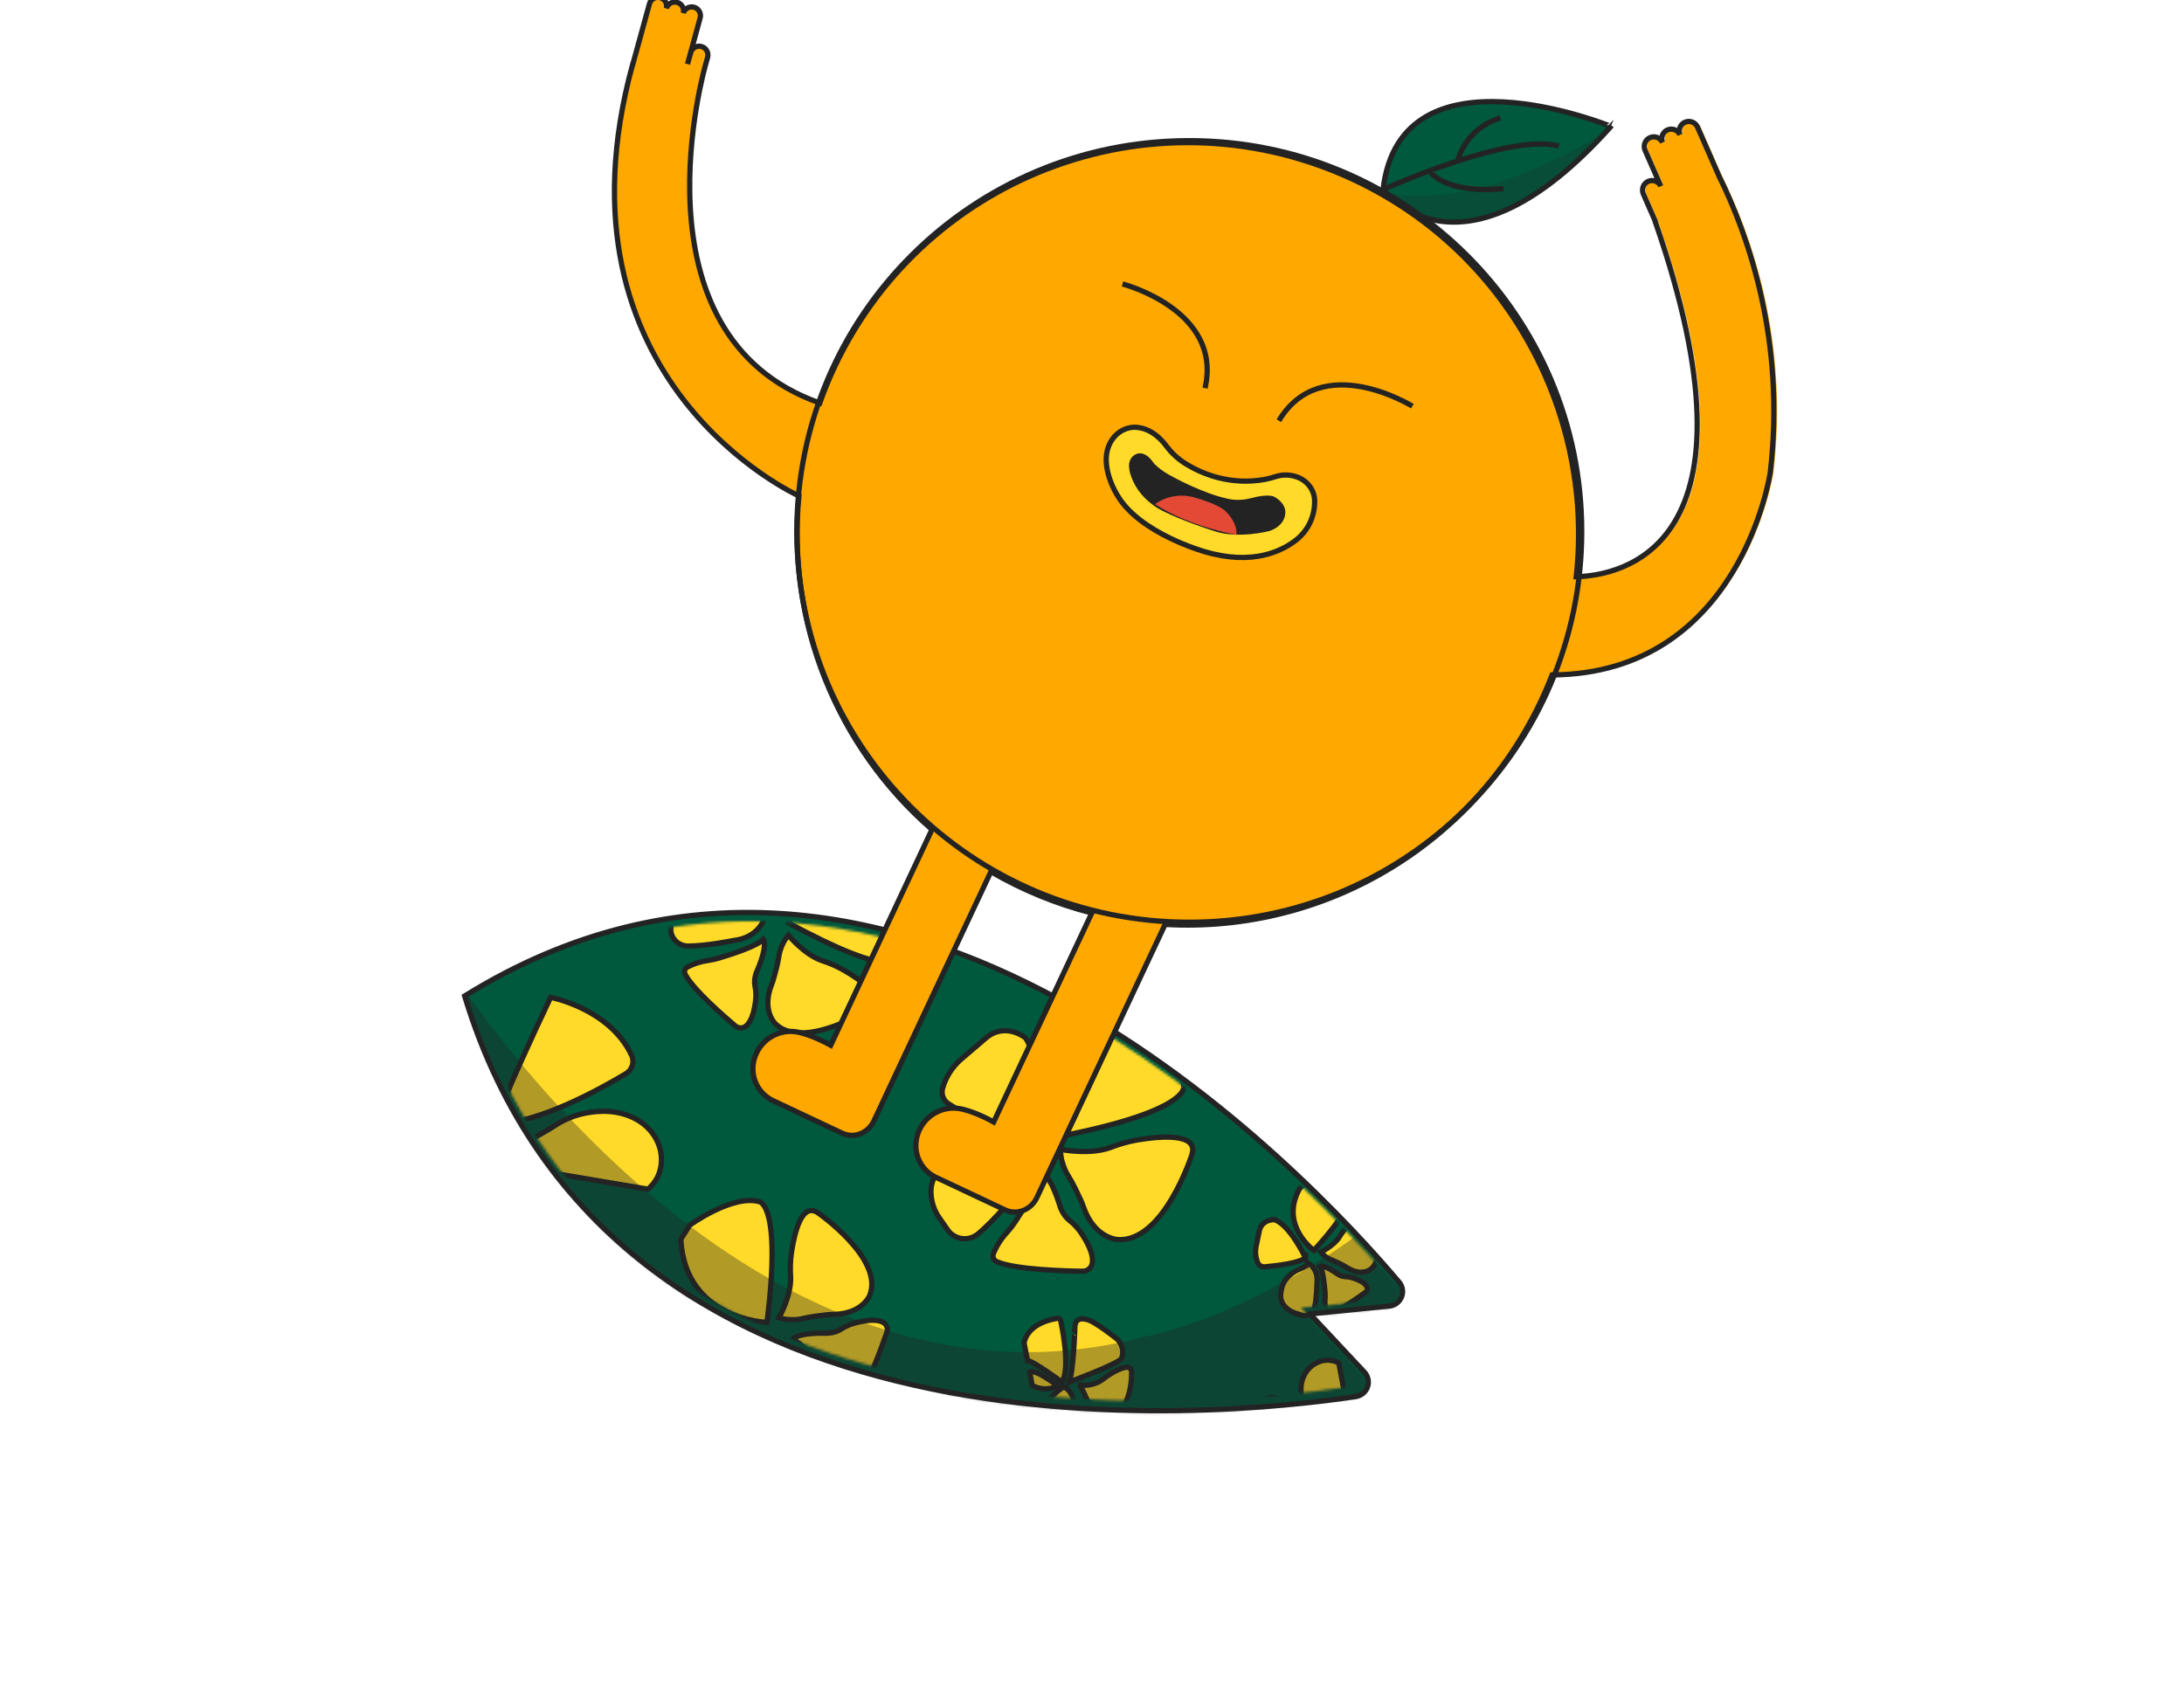 <svg width="832" height="650" viewBox="0 0 832 650" fill="none" xmlns="http://www.w3.org/2000/svg">
<g clip-path="url(#clip0_1094_10999)">
<path opacity="0.2" d="M355.411 315.377L350.697 324.22C350.697 324.22 368.796 346.642 362.978 361.283L377.993 331.624C377.993 331.624 357.785 318.471 355.411 315.377Z" fill="#232323"/>
<path opacity="0.2" d="M416.825 347.635L409.01 364.111C409.01 364.111 424.074 391.592 418.322 405.947L444.99 352.019C444.99 352.019 419.172 350.667 416.825 347.635Z" fill="#232323"/>
<path d="M253.925 2.723L251.443 11.408" stroke="#232323" stroke-width="2" stroke-miterlimit="10"/>
<path d="M260.125 5.203L258.885 12.647" stroke="#232323" stroke-width="2" stroke-miterlimit="10"/>
<path d="M526.875 72.222C526.875 72.222 556.317 112.353 613.724 48.15C613.724 48.153 533.458 15.257 526.875 72.222Z" fill="#00583D" stroke="#232323" stroke-width="2" stroke-miterlimit="10"/>
<path d="M526.875 72.202C526.875 72.202 575.421 50.35 593.873 55.665L526.875 72.202Z" fill="#00583D"/>
<path d="M526.875 72.202C526.875 72.202 575.421 50.35 593.873 55.665" stroke="#232323" stroke-width="2" stroke-miterlimit="10"/>
<path d="M555.412 61.035C555.412 61.035 557.798 49.359 571.541 44.906L555.412 61.035Z" fill="#00583D"/>
<path d="M555.412 61.035C555.412 61.035 557.798 49.359 571.541 44.906" stroke="#232323" stroke-width="2" stroke-miterlimit="10"/>
<path d="M544.244 64.756C544.244 64.756 549.211 73.997 572.78 71.887L544.244 64.756Z" fill="#00583D"/>
<path d="M544.244 64.756C544.244 64.756 549.211 73.997 572.78 71.887" stroke="#232323" stroke-width="2" stroke-miterlimit="10"/>
<path opacity="0.2" d="M530.598 74.061C530.598 74.061 558.523 110.225 613.724 48.629C613.724 48.632 569.697 79.555 530.598 74.061Z" fill="#232323"/>
<path opacity="0.2" d="M484.799 330.454C467.097 336.369 419.606 340.385 371.789 324.972C371.789 324.972 497.15 413.199 587.67 266.99C587.654 266.99 550.486 308.507 484.799 330.454Z" fill="#232323"/>
<path opacity="0.2" d="M600.705 219.844C600.705 219.844 596.221 250.912 591.393 257.065C591.393 257.065 621.866 256.6 643.502 238.544C643.502 238.544 613.888 249.305 605.479 220.119L600.705 219.844Z" fill="#232323"/>
<path d="M532.96 488.416C499.074 448.348 340.771 277.913 177 379.45C232.881 563.608 464.517 539.854 516.48 532.07C517.496 531.928 518.453 531.509 519.245 530.858C520.038 530.208 520.635 529.352 520.971 528.384C521.307 527.416 521.368 526.375 521.149 525.375C520.929 524.374 520.437 523.454 519.727 522.715L499.03 500.586L529.213 497.594C530.238 497.509 531.219 497.142 532.048 496.535C532.877 495.927 533.521 495.103 533.909 494.152C534.297 493.202 534.413 492.163 534.246 491.15C534.078 490.138 533.633 489.191 532.96 488.416Z" fill="#00583D" stroke="#232323" stroke-width="2" stroke-miterlimit="10"/>
<mask id="mask0_1094_10999" style="mask-type:luminance" maskUnits="userSpaceOnUse" x="180" y="350" width="351" height="184">
<path d="M528.812 486.515C495.654 447.929 340.76 283.841 180.516 381.594C235.194 558.903 461.843 536.026 512.685 528.533C513.679 528.397 514.616 527.993 515.392 527.368C516.168 526.742 516.753 525.917 517.082 524.986C517.411 524.054 517.471 523.051 517.257 522.088C517.042 521.125 516.561 520.238 515.866 519.527L495.611 498.22L525.146 495.341C526.147 495.258 527.104 494.904 527.913 494.32C528.722 493.735 529.351 492.943 529.73 492.03C530.109 491.117 530.224 490.119 530.062 489.145C529.9 488.172 529.468 487.262 528.812 486.515Z" fill="white"/>
</mask>
<g mask="url(#mask0_1094_10999)">
<path d="M292.17 503.801C292.17 503.801 261.003 502.828 259.362 472.125L262.772 466.764C262.772 466.764 279.031 454.958 289.272 457.821C289.272 457.821 297.864 458.714 292.17 503.801ZM303.72 502.699C304.624 502.606 305.519 502.445 306.398 502.217C308.651 501.654 312.659 501.166 314.867 500.923C315.709 500.83 316.557 500.773 317.405 500.761C328.619 500.588 331.297 493.522 331.297 493.522C336.918 479.646 311.704 462.143 311.704 462.143C305.446 457.755 302.619 469.687 301.466 477.52C301.074 480.45 300.979 483.412 301.182 486.361C301.579 493.57 296.76 502.01 296.76 502.01C299.246 502.888 301.942 502.864 303.72 502.699ZM315.09 523.021C316.138 524.27 317.082 525.602 317.911 527.001C319.304 529.345 321.102 531.433 323.224 533.171C323.638 533.514 324.171 533.688 324.712 533.655C325.254 533.623 325.761 533.387 326.13 532.997C330.589 528.205 336.219 512.376 337.869 507.539C338.106 506.86 338.097 506.122 337.844 505.448C337.59 504.775 337.108 504.208 336.479 503.843C333.572 502.193 328.32 503.283 324.889 504.29C323.268 504.794 321.727 505.522 320.314 506.452C318.027 507.899 315.245 507.929 315.245 507.929C303.104 507.668 301.911 510.325 301.911 510.325C304.967 511.199 311.704 518.942 315.09 523.021ZM316.615 543.268C318.969 538.475 306.788 520.849 306.788 520.849C302.103 512.286 294.308 513.02 294.308 513.02C294.918 514.838 290.733 521.011 290.733 521.011C284.228 527.301 287.778 534.878 287.778 534.878L316.615 543.268ZM290.251 511.029C290.251 511.029 268.106 498.35 257.575 501.588C257.575 501.588 250.463 506.06 253.647 513.643L259.945 526.774L271.855 530.239C271.855 530.239 289.187 517.761 290.251 511.029ZM391.447 518.402C393.344 518.265 404.622 526.594 404.622 526.594C407.602 520.948 404.927 507.156 404.07 503.187C404.006 502.891 403.828 502.631 403.572 502.46C403.317 502.29 403.005 502.223 402.701 502.274C390.529 504.34 390.144 511.795 390.144 511.795L391.447 518.402ZM402.945 528.011C402.945 528.011 394.64 521.475 392.27 522.718L393.231 527.81C393.231 527.81 397.556 530.607 402.945 528.011ZM405.159 528.391C405.159 528.391 398.159 532.949 397.839 536.996C397.839 536.996 399.236 538.493 402.414 538.745L410.344 539.392C410.344 539.392 409.499 529.739 405.159 528.391ZM407.138 526.594C407.138 526.594 425.84 519.669 427.185 517.609C427.185 517.609 429.036 514.176 425.785 510.361C425.785 510.361 416.681 502.987 413.799 502.675C413.799 502.675 409.874 501.384 409.529 505.131C409.532 505.128 408.861 524.719 407.138 526.6V526.594ZM413.802 532.635C415.91 537.224 424.751 540.572 424.751 540.572C430.653 534.204 431.177 526.196 431.074 522.602C431.066 522.335 430.998 522.074 430.875 521.836C430.751 521.599 430.576 521.391 430.36 521.228C430.145 521.066 429.896 520.952 429.631 520.896C429.365 520.84 429.09 520.842 428.826 520.903C424.696 521.802 420.466 525.258 420.466 525.258C419.109 526.326 417.527 527.082 415.834 527.472C414.141 527.862 412.381 527.875 410.682 527.51C411.875 527.6 413.802 532.635 413.802 532.635ZM507.781 556.425C504.634 547.571 491.885 536.981 486.716 532.958C486.072 532.456 485.262 532.203 484.44 532.248C483.619 532.293 482.843 532.634 482.26 533.204C473.83 541.488 476.041 554.664 476.041 554.664C500.614 556.683 507.781 556.425 507.781 556.425ZM515.592 548.979L510.026 519.286C508.844 518.643 507.527 518.276 506.177 518.212C504.827 518.148 503.48 518.389 502.24 518.918C498.836 520.283 496.497 523.374 495.835 526.926C494.99 531.503 496.686 535.597 498.54 538.502C499.865 540.561 501.577 542.353 503.585 543.783C506.982 546.209 514.522 552.981 514.522 552.981C515.458 551.962 515.592 548.988 515.592 548.988V548.979ZM514.006 454.505C511.286 451.253 504.643 450.534 501.197 450.384C499.864 450.325 498.534 450.563 497.308 451.079C496.246 451.523 495.372 452.313 494.835 453.316C487.597 467.001 500.517 476.405 500.517 476.405C517.642 457.587 514.006 454.514 514.006 454.514V454.505ZM506.138 479.49C506.579 479.731 507.04 479.937 507.516 480.104C508.982 480.707 510.413 481.389 511.801 482.147C512.216 482.366 512.622 482.602 513.021 482.86C518.206 486.268 521.698 483.875 521.698 483.875C528.737 479.284 522.866 463.452 522.866 463.452C521.424 459.504 516.284 464.075 513.235 467.291C512.111 468.508 511.113 469.832 510.255 471.242C508.12 474.659 503.188 477.013 503.188 477.013C503.98 478.039 504.986 478.886 506.138 479.499V479.49ZM504.777 492.33C504.852 493.227 504.852 494.129 504.777 495.026C504.659 496.529 504.806 498.041 505.213 499.494C505.292 499.78 505.48 500.026 505.737 500.179C505.995 500.333 506.304 500.382 506.598 500.318C510.179 499.518 517.852 494.028 520.164 492.345C520.491 492.108 520.724 491.768 520.825 491.382C520.926 490.996 520.889 490.587 520.719 490.225C519.926 488.568 517.175 487.433 515.287 486.828C514.384 486.555 513.445 486.409 512.5 486.394C511.509 486.327 510.55 486.018 509.712 485.495C504.256 481.584 502.859 482.446 502.859 482.446C503.966 483.773 504.546 489.401 504.777 492.33ZM488.128 491.537L487.936 492.756C487.805 493.579 487.851 494.42 488.071 495.225C488.29 496.03 488.679 496.782 489.211 497.431C490.276 498.734 491.703 499.705 493.319 500.228L495.899 501.064C496.398 501.226 496.926 501.283 497.449 501.231C497.972 501.18 498.478 501.021 498.934 500.766C499.391 500.51 499.788 500.164 500.099 499.748C500.41 499.332 500.63 498.857 500.742 498.353C501.636 494.385 501.691 488.769 501.691 488.769C502.301 483.402 498.516 481.311 498.516 481.311C498.211 482.33 494.307 483.851 494.307 483.851C493.013 484.499 491.83 485.343 490.803 486.352C489.374 487.752 488.437 489.563 488.128 491.522V491.537ZM497.302 479.134C497.302 479.134 491.275 466.459 485.423 464.665C485.423 464.665 480.732 464.494 479.744 468.948L478.545 474.668C478.1 476.796 478.298 479.005 479.116 481.024C479.324 481.54 479.697 481.976 480.178 482.268C480.66 482.559 481.224 482.69 481.787 482.641C485.902 482.27 495.234 481.248 497.302 479.119V479.134ZM450.925 414.141C450.62 405.38 440.556 395.937 435.039 391.396C432.913 389.642 430.411 388.385 427.719 387.718C425.39 387.13 422.926 387.35 420.744 388.341C391.16 401.978 400.395 433.567 400.395 433.567C452.969 423.743 450.925 414.135 450.925 414.135V414.141ZM405.726 445.676C406.15 446.621 406.648 447.532 407.215 448.401C408.648 450.639 410.615 454.799 411.67 457.102C412.073 457.98 412.439 458.878 412.753 459.798C416.925 471.865 425.794 472.254 425.794 472.254C443.35 473.41 454.033 439.937 454.033 439.937C456.735 431.617 442.349 432.791 433.163 434.319C429.736 434.934 426.38 435.882 423.144 437.149C415.214 440.144 404.03 437.916 404.03 437.916C403.927 440.902 404.909 443.81 405.726 445.67V445.676ZM386.963 465.174C385.933 466.75 384.776 468.243 383.502 469.637C381.369 471.975 379.665 474.658 378.466 477.567C378.228 478.137 378.221 478.774 378.448 479.348C378.675 479.922 379.119 480.388 379.686 480.649C386.637 483.776 406.385 484.244 412.39 484.321C413.237 484.338 414.064 484.066 414.73 483.554C415.397 483.041 415.863 482.317 416.05 481.506C416.87 477.777 413.784 472.485 411.445 469.142C410.303 467.564 408.939 466.152 407.394 464.949C404.955 462.987 403.942 459.995 403.942 459.995C399.928 446.772 396.519 446.428 396.519 446.428C396.631 450.037 390.343 460.064 386.963 465.174ZM360.46 443.175L358.569 444.954C357.293 446.154 356.286 447.601 355.611 449.205C354.937 450.808 354.611 452.532 354.653 454.266C354.735 457.743 355.842 461.122 357.84 463.994L361.039 468.579C361.656 469.466 362.455 470.217 363.385 470.781C364.316 471.346 365.356 471.713 366.44 471.858C367.524 472.003 368.626 471.923 369.677 471.624C370.727 471.324 371.701 470.811 372.537 470.119C379.131 464.662 386.469 455.443 386.469 455.443C394.399 447.338 390.821 439.171 390.821 439.171C388.991 440.467 380.595 438.137 380.595 438.137C377.619 437.604 374.576 437.531 371.577 437.922C367.395 438.458 363.5 440.3 360.466 443.175H360.46ZM391.602 434.061C391.602 434.061 397.967 405.608 390.602 395.377C390.602 395.377 383.066 389.27 375.691 395.403L366.346 403.376C362.869 406.34 360.351 410.238 359.103 414.59C358.787 415.702 358.844 416.884 359.264 417.963C359.684 419.041 360.445 419.959 361.436 420.58C368.698 425.112 385.472 435.019 391.608 434.061H391.602ZM343.881 365.893C348.52 360.053 347.217 348.572 346.144 342.69C345.735 340.419 344.807 338.268 343.429 336.4C342.245 334.779 340.526 333.609 338.565 333.088C311.854 326.166 300.392 351.574 300.392 351.574C339.907 373.207 343.887 365.893 343.887 365.893H343.881ZM297.175 362.26C296.927 363.098 296.746 363.955 296.635 364.821C296.33 367.034 295.305 370.778 294.72 372.833C294.494 373.617 294.235 374.39 293.936 375.151C289.971 385.193 295.509 390.171 295.509 390.171C306.248 400.27 331.66 384.262 331.66 384.262C338.007 380.308 328.033 373.408 321.235 369.505C318.674 368.08 315.976 366.908 313.181 366.004C306.382 363.71 300.371 356.321 300.371 356.321C298.642 358.211 297.675 360.619 297.175 362.26ZM274.249 364.914C272.71 365.385 271.135 365.735 269.54 365.962C266.865 366.341 264.278 367.173 261.894 368.421C261.424 368.663 261.066 369.073 260.896 369.566C260.725 370.06 260.755 370.599 260.979 371.071C263.757 376.801 276.295 387.625 280.147 390.866C280.687 391.326 281.372 391.59 282.086 391.612C282.8 391.635 283.501 391.414 284.069 390.989C286.659 389.009 287.583 383.932 287.912 380.521C288.043 378.893 287.94 377.254 287.607 375.654C287.11 373.084 288.104 370.601 288.104 370.601C292.807 359.894 290.785 357.854 290.785 357.854C288.867 360.247 279.254 363.398 274.249 364.914ZM269.216 336.538L267.008 336.685C265.518 336.783 264.066 337.185 262.743 337.865C261.42 338.545 260.256 339.489 259.326 340.635C257.461 342.933 256.313 345.711 256.02 348.635L255.556 353.308C255.466 354.211 255.569 355.123 255.86 355.985C256.151 356.847 256.623 357.639 257.246 358.31C257.868 358.981 258.627 359.517 259.473 359.882C260.32 360.247 261.235 360.434 262.159 360.43C269.445 360.403 279.296 358.333 279.296 358.333C288.919 357.309 291.105 350.103 291.105 350.103C289.205 349.974 285.045 343.99 285.045 343.99C283.412 342.058 281.48 340.39 279.321 339.045C276.313 337.169 272.771 336.29 269.216 336.538ZM294.436 347.219C294.436 347.219 314.26 332.171 315.151 321.611C315.151 321.611 313.626 313.638 305.47 313.686L295.006 313.874C291.116 313.943 287.33 315.129 284.118 317.286C283.297 317.837 282.678 318.633 282.354 319.557C282.03 320.481 282.017 321.482 282.319 322.413C284.53 329.215 289.928 344.571 294.436 347.219ZM188.568 428.071C204.595 428.325 228.967 414.731 238.416 409.061C239.595 408.355 240.469 407.248 240.872 405.95C241.274 404.652 241.178 403.255 240.599 402.023C232.191 384.184 209.765 379.979 209.765 379.979C192.32 416.836 188.568 428.071 188.568 428.071ZM195.995 444.469L246.852 453.047C251.036 449.381 252.091 444.99 251.954 441.213C251.735 435.157 248.126 429.745 242.804 426.672C235.951 422.716 228.4 422.97 222.675 424.159C218.607 425.014 214.742 426.626 211.29 428.906C205.413 432.755 190.182 440.515 190.182 440.515C191.298 442.54 195.995 444.469 195.995 444.469Z" fill="#FFDA28" stroke="#232323" stroke-width="2" stroke-miterlimit="10"/>
</g>
<mask id="mask1_1094_10999" style="mask-type:luminance" maskUnits="userSpaceOnUse" x="177" y="348" width="357" height="191">
<path d="M531.939 489.269C498.15 449.238 340.301 278.96 177 380.404C232.72 564.392 463.692 540.66 515.506 532.884C516.519 532.742 517.474 532.323 518.264 531.673C519.054 531.023 519.649 530.167 519.984 529.201C520.319 528.234 520.38 527.193 520.162 526.194C519.943 525.195 519.452 524.275 518.744 523.537L498.106 501.428L528.203 498.439C529.225 498.354 530.203 497.988 531.029 497.381C531.856 496.774 532.498 495.95 532.885 495C533.272 494.051 533.388 493.013 533.221 492.001C533.054 490.989 532.61 490.044 531.939 489.269Z" fill="white"/>
</mask>
<g mask="url(#mask1_1094_10999)">
<path opacity="0.35" d="M167.611 363.282C167.611 363.282 280.956 550.066 435.691 509.347C435.691 509.347 479.1 502.308 531.458 459.486V353.414L559.141 435.937L518.403 533.398L406.947 544.544L321.889 521.08L246.217 488.23L175.824 410.211L167.611 363.282Z" fill="#232323"/>
</g>
<path d="M656.06 67.129L647.849 48.436C647.656 47.998 647.379 47.602 647.032 47.271C646.686 46.94 646.277 46.68 645.83 46.507C645.383 46.333 644.907 46.249 644.427 46.26C643.948 46.271 643.475 46.376 643.037 46.569C642.151 46.959 641.456 47.684 641.106 48.585C640.755 49.486 640.777 50.49 641.166 51.375C640.974 50.936 640.696 50.539 640.35 50.208C640.004 49.876 639.595 49.615 639.148 49.441C638.701 49.267 638.224 49.183 637.744 49.193C637.265 49.203 636.792 49.307 636.352 49.499C635.913 49.692 635.516 49.969 635.183 50.315C634.851 50.66 634.59 51.068 634.416 51.515C634.242 51.961 634.157 52.438 634.167 52.917C634.177 53.396 634.281 53.868 634.474 54.307C634.083 53.422 633.357 52.729 632.455 52.379C631.552 52.028 630.548 52.05 629.661 52.439C628.776 52.829 628.081 53.555 627.73 54.456C627.38 55.357 627.402 56.36 627.791 57.245L633.816 70.96C633.425 70.076 632.698 69.382 631.795 69.032C630.892 68.681 629.887 68.703 629.001 69.093C628.115 69.483 627.42 70.208 627.07 71.109C626.719 72.01 626.741 73.014 627.13 73.899L631.688 84.277L631.65 84.373C674.977 208.607 618.792 219.259 601.496 219.726C608.603 155.603 573.131 91.841 510.454 65.805C434.361 34.189 347.012 70.163 315.353 146.153C314.332 148.601 313.383 151.062 312.504 153.536C238.717 127.535 268.953 24.402 268.953 24.402L269.66 21.841C269.897 20.985 269.783 20.07 269.344 19.299C268.906 18.526 268.178 17.96 267.321 17.724C266.464 17.488 265.548 17.601 264.775 18.039C264.002 18.478 263.435 19.204 263.199 20.06L261.992 24.418L266.827 6.797C267.042 5.948 266.915 5.05 266.475 4.293C266.034 3.537 265.315 2.983 264.47 2.75C263.625 2.517 262.723 2.624 261.956 3.048C261.19 3.471 260.62 4.178 260.368 5.016C260.485 4.592 260.518 4.15 260.464 3.714C260.409 3.277 260.27 2.856 260.052 2.474C259.835 2.092 259.545 1.756 259.197 1.486C258.85 1.216 258.453 1.016 258.029 0.899C257.605 0.782 257.162 0.75 256.725 0.804C256.288 0.858 255.866 0.998 255.483 1.215C255.101 1.432 254.764 1.722 254.494 2.069C254.223 2.415 254.024 2.812 253.907 3.236C254.143 2.38 254.029 1.466 253.591 0.695C253.153 -0.077 252.425 -0.643 251.569 -0.88C250.713 -1.115 249.797 -1.002 249.025 -0.564C248.252 -0.126 247.685 0.6 247.448 1.455L241.086 24.49H241.027C207.784 145.567 304.543 188.938 304.543 188.938C302.26 212.635 305.681 236.533 314.523 258.642C323.364 280.75 337.368 300.428 355.369 316.036L316.699 398.226C311.712 395.505 307.704 394.045 304.586 393.31C301.437 392.589 298.137 392.947 295.216 394.327C292.295 395.706 289.924 398.027 288.484 400.915C287.758 402.356 287.282 403.909 287.078 405.509C286.717 408.31 287.253 411.154 288.609 413.632C289.964 416.111 292.07 418.097 294.624 419.308L321.097 431.735C325.57 433.836 330.981 431.735 333.185 427.065L341.321 409.783L377.893 332.088C389.95 339.096 402.923 344.396 416.441 347.839L378.949 427.455C373.962 424.737 369.951 423.274 366.834 422.539C363.685 421.819 360.385 422.177 357.465 423.557C354.545 424.936 352.174 427.256 350.734 430.144C350.007 431.584 349.531 433.138 349.328 434.738C348.967 437.539 349.503 440.382 350.858 442.86C352.212 445.339 354.317 447.326 356.872 448.537L383.348 460.964C387.821 463.065 393.232 460.964 395.435 456.294L403.568 439.012L444.441 352.181C506.012 355.758 565.856 320.696 590.886 260.616C591.37 259.458 591.836 258.298 592.285 257.136C664.394 256.65 675.619 180.01 675.619 180.01C681.551 129.776 667.162 89.55 656.06 67.129Z" fill="#FFA800"/>
<path d="M486.183 181.503C488.738 180.735 491.471 180.798 493.988 181.683C497.767 182.965 500.53 186.334 500.8 190.308C500.941 193.183 500.408 196.05 499.245 198.683C498.082 201.315 496.321 203.64 494.101 205.471C488.706 209.823 477.409 215.633 459.003 210.198C459.003 210.198 434.228 203.325 425.69 188.742C425.69 188.742 417.186 175.642 424.175 166.803C426.26 164.159 429.501 162.571 432.858 162.792C436.033 163.003 440.256 164.547 444.332 169.939C446.367 172.659 448.896 174.971 451.787 176.755C457.9 180.489 468.59 185.048 481.913 182.638C483.358 182.348 484.784 181.969 486.183 181.503Z" fill="#FFDA28" stroke="#232323" stroke-width="2" stroke-miterlimit="10"/>
<path d="M447.126 181.844C447.126 181.844 458.417 188.059 467.815 190.036C470.574 190.632 473.441 190.577 476.174 189.876C479.028 189.124 483.453 188.228 485.434 189.272C485.434 189.272 489.166 191.065 489.62 194.557C489.62 194.557 490.463 199.716 483.87 202.23C483.87 202.23 471.267 205.701 461.642 202.028C461.642 202.028 451.163 198.744 443.112 194.747C438.012 192.215 433.932 188.212 431.724 183.477C430.007 179.797 429.015 175.532 432.082 173.407C432.082 173.407 435.502 170.552 439.414 176.296C439.414 176.284 441.408 178.958 447.126 181.844Z" fill="#232323"/>
<path d="M440.025 192.082C440.025 192.082 446.732 186.606 456.151 189.858C456.151 189.858 464.279 192.142 466.889 194.798C466.889 194.798 471.422 198.808 471.017 203.715C471.017 203.715 453.27 200.794 440.025 192.082Z" fill="#E34935"/>
<path d="M427.621 108.182C427.621 108.182 465.919 118.113 459.056 147.884" stroke="#232323" stroke-width="2" stroke-miterlimit="10"/>
<path d="M538.044 154.751C538.044 154.751 503.419 133.241 487.176 160.29" stroke="#232323" stroke-width="2" stroke-miterlimit="10"/>
<path d="M654.877 67.129L646.69 48.436C646.498 47.998 646.221 47.602 645.875 47.271C645.53 46.94 645.123 46.68 644.677 46.507C644.231 46.333 643.756 46.249 643.278 46.26C642.8 46.271 642.329 46.376 641.891 46.569C641.008 46.959 640.315 47.684 639.965 48.585C639.616 49.486 639.638 50.49 640.026 51.375C639.834 50.936 639.557 50.539 639.212 50.208C638.867 49.876 638.459 49.615 638.014 49.441C637.568 49.267 637.092 49.183 636.614 49.193C636.135 49.203 635.663 49.307 635.225 49.499C634.787 49.692 634.391 49.969 634.06 50.315C633.729 50.66 633.469 51.068 633.295 51.515C633.121 51.961 633.036 52.438 633.046 52.917C633.056 53.396 633.16 53.868 633.353 54.307C632.963 53.422 632.239 52.729 631.339 52.379C630.439 52.028 629.437 52.05 628.553 52.439C627.67 52.829 626.977 53.555 626.628 54.456C626.278 55.357 626.3 56.36 626.688 57.245L632.697 70.96C632.307 70.076 631.582 69.382 630.681 69.032C629.781 68.681 628.779 68.703 627.894 69.093C627.011 69.483 626.318 70.208 625.969 71.109C625.619 72.01 625.641 73.014 626.029 73.899L630.574 84.277L630.536 84.373C673.742 208.607 617.715 219.259 600.467 219.726C607.554 155.603 572.181 91.841 509.68 65.805C433.8 34.189 346.696 70.163 315.125 146.153C314.108 148.601 313.161 151.062 312.284 153.536C238.704 127.535 268.855 24.402 268.855 24.402L269.56 21.841C269.796 20.985 269.683 20.07 269.245 19.299C268.808 18.526 268.082 17.96 267.228 17.724C266.373 17.488 265.46 17.601 264.689 18.039C263.918 18.478 263.353 19.204 263.117 20.06L261.914 24.418L266.735 6.797C266.949 5.948 266.823 5.05 266.384 4.293C265.945 3.537 265.227 2.983 264.385 2.75C263.543 2.517 262.643 2.624 261.878 3.048C261.114 3.471 260.545 4.178 260.295 5.016C260.411 4.592 260.444 4.15 260.39 3.714C260.336 3.277 260.196 2.856 259.98 2.474C259.763 2.092 259.473 1.756 259.127 1.486C258.781 1.216 258.385 1.016 257.962 0.899C257.539 0.782 257.097 0.75 256.661 0.804C256.226 0.858 255.805 0.998 255.423 1.215C255.042 1.432 254.706 1.722 254.437 2.069C254.167 2.415 253.968 2.812 253.851 3.236C254.087 2.38 253.973 1.466 253.536 0.695C253.099 -0.077 252.374 -0.643 251.52 -0.88C250.666 -1.115 249.753 -1.002 248.983 -0.564C248.212 -0.126 247.647 0.6 247.411 1.455L241.067 24.49H241.008C207.858 145.567 304.345 188.938 304.345 188.938C302.069 212.635 305.481 236.533 314.297 258.642C323.114 280.75 337.079 300.428 355.029 316.036L316.468 398.226C311.495 395.505 307.497 394.045 304.389 393.31C301.249 392.589 297.957 392.947 295.045 394.327C292.132 395.706 289.767 398.027 288.332 400.915C287.607 402.356 287.133 403.909 286.93 405.509C286.57 408.31 287.104 411.154 288.456 413.632C289.808 416.111 291.907 418.097 294.455 419.308L320.854 431.735C325.314 433.836 330.71 431.735 332.908 427.065L341.02 409.783L377.49 332.088C389.513 339.096 402.45 344.396 415.93 347.839L378.544 427.455C373.57 424.737 369.57 423.274 366.462 422.539C363.322 421.819 360.031 422.177 357.119 423.557C354.207 424.936 351.843 427.256 350.407 430.144C349.682 431.584 349.208 433.138 349.005 434.738C348.646 437.539 349.179 440.382 350.53 442.86C351.881 445.339 353.981 447.326 356.528 448.537L382.929 460.964C387.39 463.065 392.786 460.964 394.983 456.294L403.093 439.012L443.852 352.181C505.25 355.758 564.926 320.696 589.886 260.616C590.369 259.458 590.834 258.298 591.282 257.136C663.189 256.65 674.382 180.01 674.382 180.01C680.297 129.776 665.949 89.55 654.877 67.129Z" stroke="#232323" stroke-width="2" stroke-miterlimit="10"/>
<path d="M453.056 351.357C535.625 351.357 602.56 284.699 602.56 202.473C602.56 120.247 535.625 53.59 453.056 53.59C370.488 53.59 303.553 120.247 303.553 202.473C303.553 284.699 370.488 351.357 453.056 351.357Z" stroke="#232323" stroke-width="2" stroke-miterlimit="10"/>
</g>
<defs>
<clipPath id="clip0_1094_10999">
<rect width="832" height="650" fill="white"/>
</clipPath>
</defs>
</svg>
